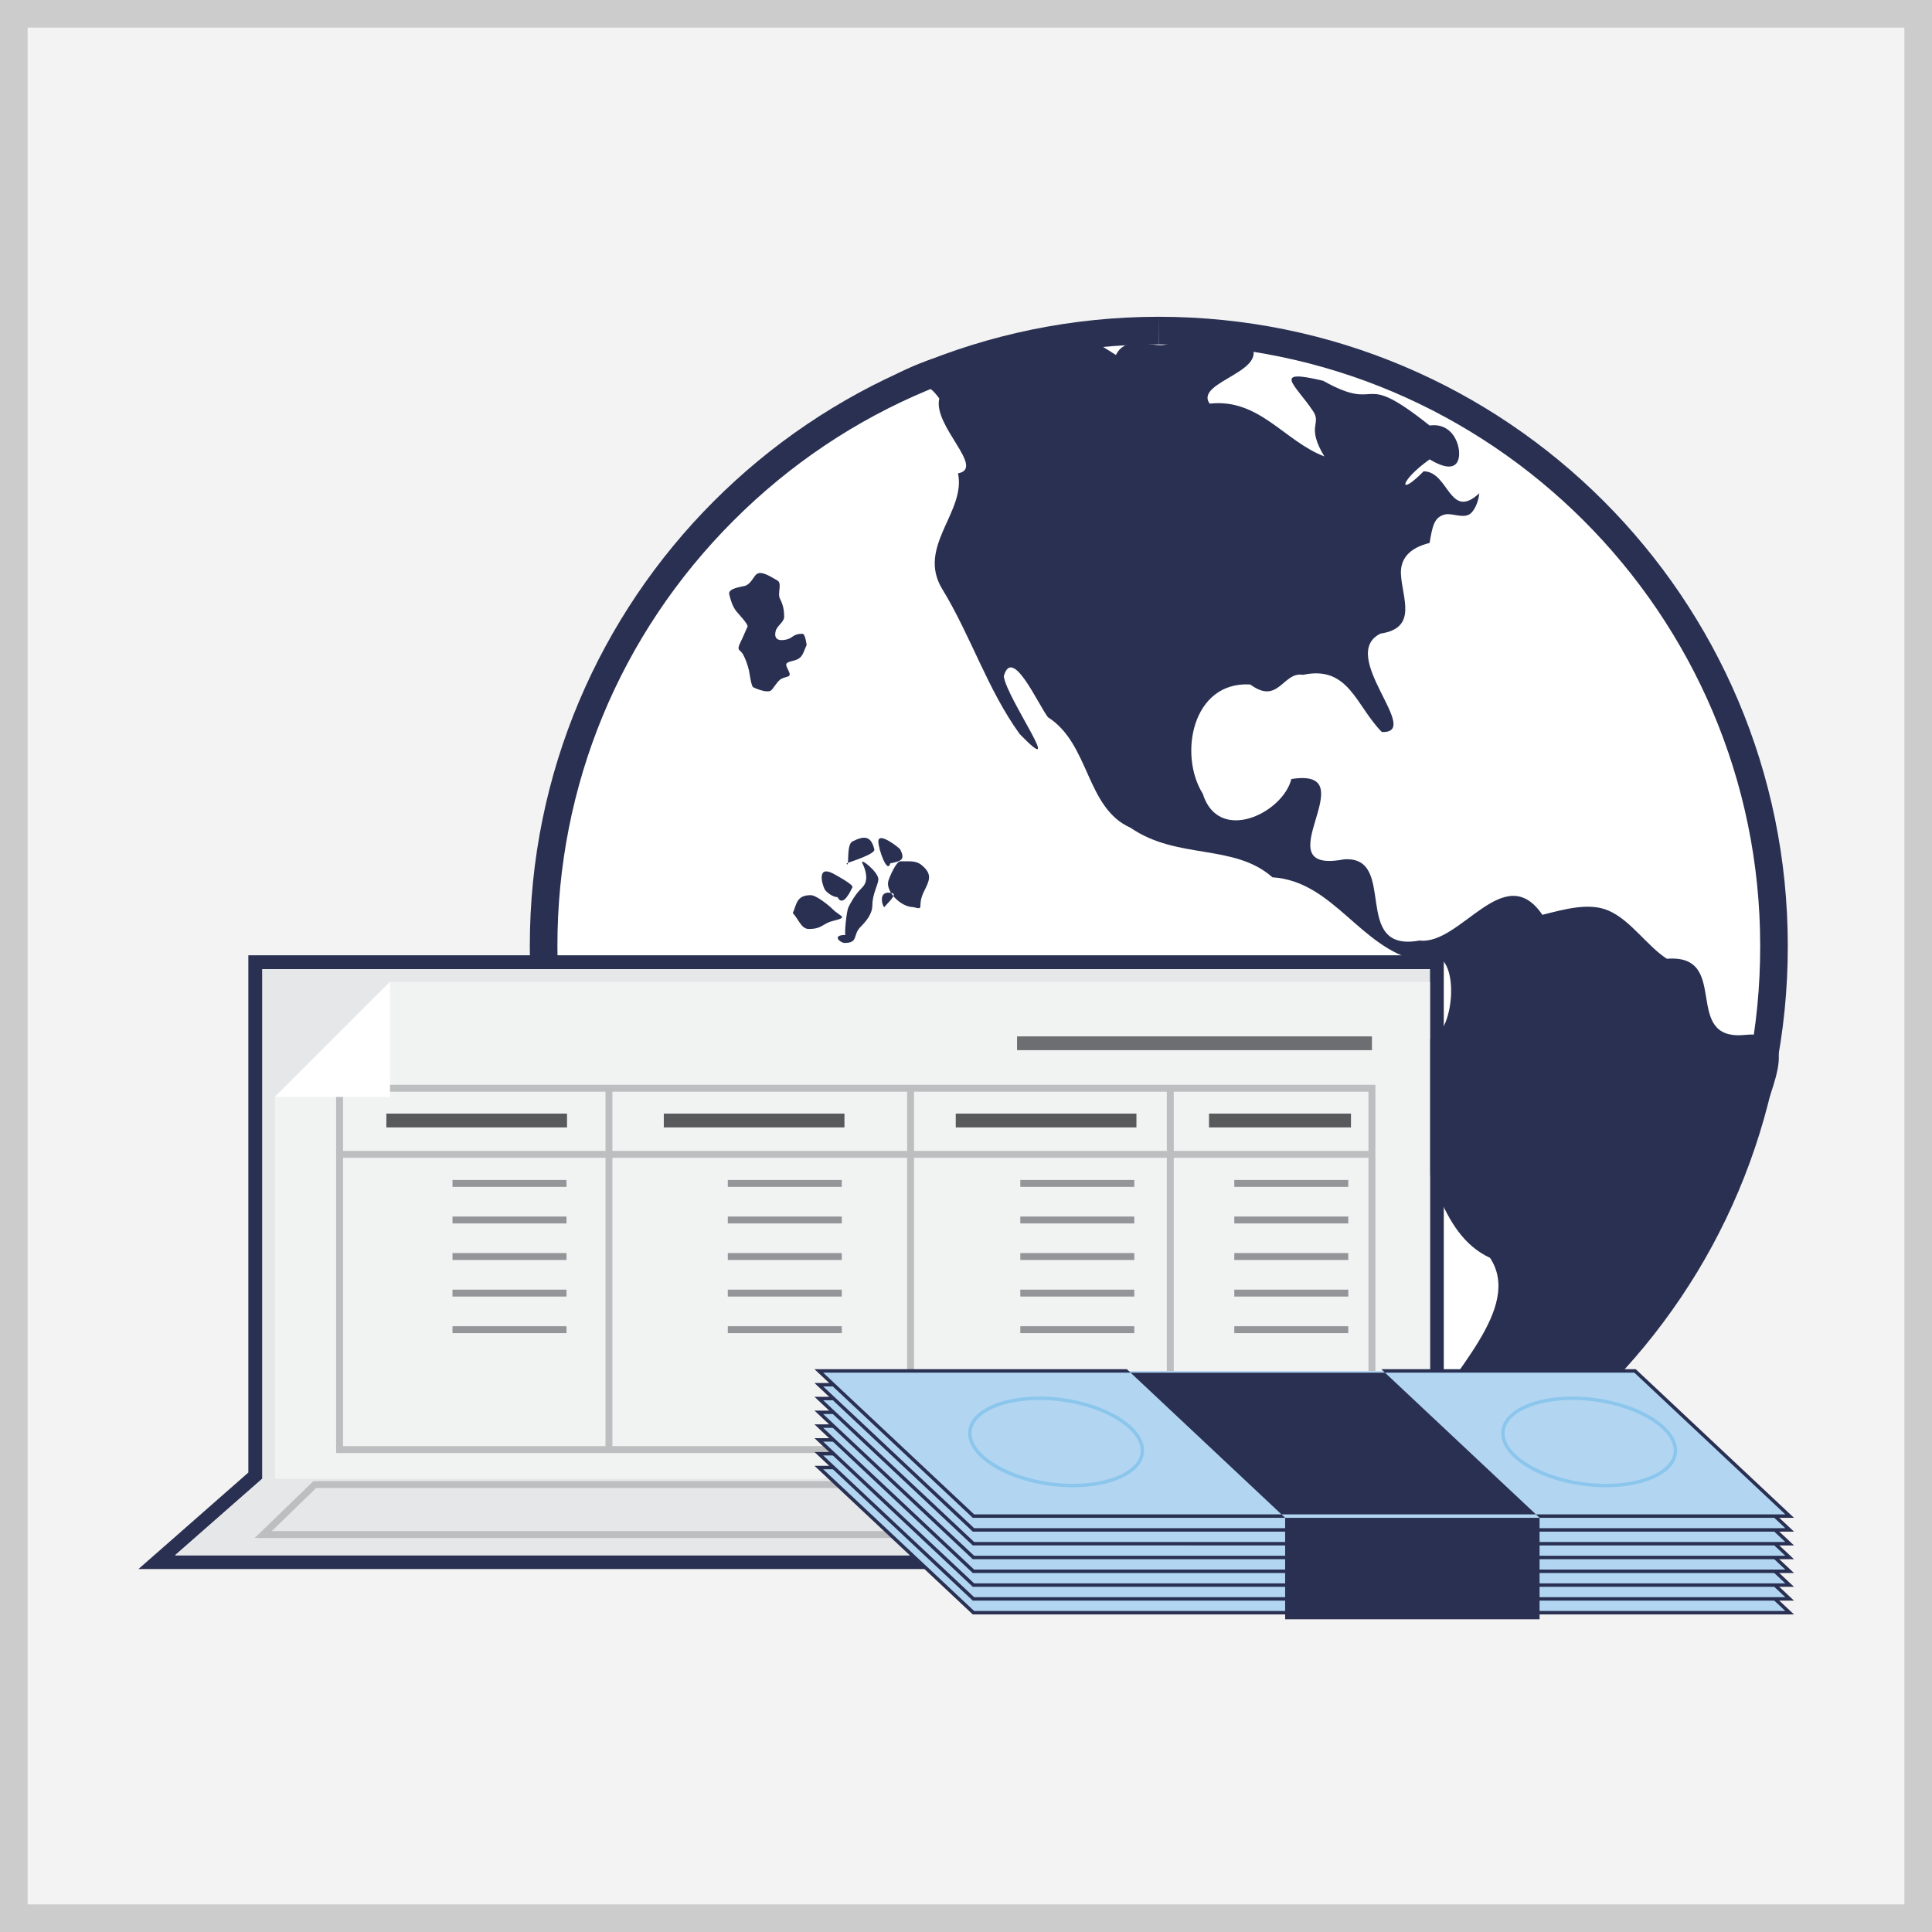 <svg version="1" xmlns="http://www.w3.org/2000/svg" width="140" height="140" viewBox="0 0 140 140"><rect x="0" y="0" width="140" height="140" fill="#808080" stroke="none"/><path fill="#F3F3F3" d="M1 1h138v138H1z"/><path fill="#CDCCCC" d="M138 2v136H2V2h136m2-2H0v140h140V0z"/><g><g><path fill="#fff" d="M83.97 113.174c-24.567 0-44.565-19.987-44.578-44.552-.01-11.966 4.62-23.164 13.036-31.59 8.414-8.425 19.607-13.07 31.515-13.078 24.594 0 44.592 19.986 44.608 44.553.01 11.966-4.62 23.163-13.035 31.59s-19.608 13.07-31.517 13.077h-.028z"/><path fill="#2A3052" d="M83.97 22.955v2c24.017 0 43.566 19.538 43.58 43.552v.06c.01 11.64-4.517 22.587-12.743 30.824-8.225 8.237-19.167 12.778-30.837 12.784-24.015 0-43.565-19.538-43.578-43.55v-.06c-.008-11.64 4.518-22.588 12.744-30.825 8.227-8.237 19.168-12.778 30.823-12.785l.01-2m0 0h-.027c-25.174.016-45.57 20.436-45.55 45.61v.058c.013 25.165 20.418 45.552 45.577 45.552H84c25.174-.016 45.57-20.436 45.55-45.61v-.058c-.015-25.165-20.42-45.552-45.58-45.552z"/></g><path fill="#2A3052" d="M62.35 28.888c3.465-3.014 8.17-3.82 12.547-4.398 2.412-1.293 4.78.5 5.967 1.234 1.056-2.19 4.617.93 4.27-2.244 1.967-.617 3.053 3.062 5.157 1.096 2.394 2.297-3.832 3.005-2.635 4.674 3.588-.402 5.41 2.72 8.31 3.823-1.34-2.232-.177-2.32-.816-3.28-1.288-1.93-3.063-3.108.73-2.2 4.352 2.428 2.443-.96 7.716 3.242 1.566-.223 2.18 1.238 2.136 2.125-.034.708-.48 1.324-2.136.327-2.232 1.59-2.304 2.77-.434.865 1.837.017 1.866 3.608 4.033 1.59-.055.61-.37 1.38-.786 1.565-.55.244-1.275-.19-1.816.004-.645.232-.785.733-1 2.033-1.5.368-2.126 1.175-2.076 2.252.077 1.726 1.25 3.91-1.48 4.316-3.153 1.556 3.114 7.247.095 7.132-1.888-1.912-2.39-4.85-5.712-4.144-1.457-.256-1.77 2.222-3.82.7-4.207-.25-5.212 5.093-3.444 7.915 1.145 3.676 5.81 1.403 6.42-1.064 5.632-.888-2.265 6.977 3.82 5.82 3.956-.27.428 6.81 5.47 5.882 2.976.363 6.13-5.928 8.9-1.862 1.572-.394 3.366-.913 4.77-.315 1.625.69 2.836 2.603 4.255 3.5 4.68-.37 1.03 5.93 5.59 5.522 4.78-.5 1.343 4.722 1.058 7.224-1.22 3.648-2.748 7.224-4.81 10.48-3.755 1.767-5.346 6.14-8.362 8.797-3.7 1.08-6.16 4.365-9.42 6.173-1.828 1.665-5.557 4.53-7.307 3.942 1.688-3.075 3.788-5.582 5.82-8.504 1.574-3.553 7.03-8.29 4.614-11.96-3.862-1.8-4.016-7.026-6.5-10.162 1.633-1.597-.246-4.558 2.697-6.024 1.44-1.223 1.552-7.22-1.405-5.34-4.243-.95-6.125-5.76-10.562-6.052-2.78-2.463-6.894-1.253-10.282-3.59-3.252-1.443-2.946-6.083-5.986-8.01-.74-.98-2.592-5.2-3.2-2.965.223 1.628 4.623 7.75 1.153 4.183-2.338-3.238-3.537-7.113-5.624-10.527-1.842-3.06 1.75-5.575 1.154-8.363 2.02-.37-1.833-3.43-1.355-5.422-1.474-2.07-1.742.206-3.55-.347-.137 1.534-1.35.886-2.16.36z"/><path fill="#2A3052" d="M47.44 73.56c.412.256.88.862 1.02 1.428.11.434.527.774.816.92.305.15.533.733.713.917.384.384 1.125-.614 1.225-.715.398-.4.59-.84.1-1.324-.31-.313-.654-.35-.917-.613-.407-.405.928-.59 1.02-.612.444-.11.647-.323 1.022-.51.473-.238.93-.198 1.324-.1.428.107.312.827.51 1.223.06.12.866.458 1.018.613.592.59.354-.727.305-.918-.082-.334-.343.01.51-.205.423-.105.762.38 1.022.51.283.143.345.983.407 1.224.11.446.71.637 1.018.713.337.085.71.408 1.122.51.445.113.858.495 1.326.613.55.138.89.138 1.427.407.468.236.588.275 1.122.408.52.13.71.605.92 1.02.24.486-.305 1.012-.41 1.223-.165.33.223 1.2.305 1.53.15.592.004.907-.1 1.327-.114.452.002 1.132.1 1.53.09.355.566.564.815.816.466.464.11.913-.306 1.12-.436.22-.75.305-1.324.305-.475 0-.942-.285-1.428-.406-.414-.103-.89-.103-1.426-.103-.54 0-.894.165-1.43-.102-.36-.18-.858-.292-1.324-.41-.51-.125-.727.116-1.02.41-.297.297-.295 1.097-.408 1.325-.213.425-.596.344-.714.816-.14.553.096.992.205 1.425.11.45-.062.84-.306 1.326-.29.583-.325.654-.815 1.022-.25.188-1.067.102-1.427.102-.337 0-.835-.47-1.122-.613-.374-.187-.52-.92-.917-1.12-.37-.185-.76-.532-1.123-.715-.487-.242-.727-.526-1.02-.917-.314-.42-.492-.637-.612-1.122-.11-.438-.407-1.018-.614-1.428-.268-.54-.384-.838-.508-1.324-.113-.46-.203-.738-.203-1.326 0-.514-.203-.828-.203-1.428 0-.544.176-.916.303-1.428.1-.403.392-.54.51-1.02.112-.446.1-.878.1-1.427 0-.04-.698-.998-.812-1.223-.193-.384-.1-.97-.1-1.427 0-.42.385-.878.506-1.122.142-.283-.127-.93-.203-1.122z"/><path fill="#2A3052" d="M58.454 46.743c-.258.498-.24.952-.917 1.122-.656.164-.665.203-.408.714.267.534-.068.39-.51.61-.25.124-.546.646-.714.816-.285.285-1.26-.17-1.327-.205-.143-.07-.286-1.14-.306-1.222-.13-.517-.245-.797-.408-1.122-.21-.42-.537-.254-.205-.917.183-.363.37-.84.51-1.123.085-.167-.73-1.008-.815-1.122-.3-.403-.407-.82-.51-1.223-.106-.427.792-.53 1.12-.613.402-.1.632-.63.818-.816.37-.368 1.145.215 1.53.408.398.198.005.925.204 1.325.227.453.306.798.306 1.326 0 .377-.517.643-.612 1.02-.192.77.456.702.818.61.462-.115.432-.406 1.12-.406.207 0 .29.74.306.816z"/><path fill="#2A3052" d="M64.08 65.732c-.117 0-.54-1.287.577-1.01.376.094-.335.708-.577 1.01zm-6.632.433c.28-.614.25-1.298 1.298-1.298.42 0 1.347.77 1.586 1.01.582.583 1.202.564 0 .865-.735.183-.745.576-1.73.576-.545 0-.77-.77-1.154-1.153zm3.822 1.586c-.096 0 .06-1.706.215-2.018.345-.688.656-1.088 1.01-1.44.51-.51.192-1.348 0-1.732-.243-.487 1.154.61 1.154 1.152 0 .37-.434 1.07-.434 1.875 0 .67-.494 1.214-.865 1.587-.57.573-.128 1.154-1.153 1.154-.3 0-.976-.577.073-.577zm4.902-2.018c.907.227.22-.005.792-1.153.378-.755.568-1.164 0-1.732-.496-.498-.836-.433-1.73-.433-.285 0-.79 1.144-.866 1.442-.19.766.923 1.875 1.804 1.875zm-1.66-3.172c-.2.817-.863-1.014-.863-1.587 0-.755 1.544.495 1.585.577.364.73.117.843-.722 1.01zm-3.82 2.45c.398.793.97-.5 1.08-.72.097-.19-1.306-.942-1.44-1.01-1.122-.56-.78.746-.577 1.154.106.213.6.577.937.577zm.65-2.45c.244.49-.06-1.34.43-1.587.9-.45 1.348-.384 1.586.577.086.34-1.734.897-2.016 1.01z"/></g><path fill="#E6E7E8" d="M18.996 70.223h84.627v36.937H18.996z"/><path fill="#2A3052" d="M103.623 70.223v36.937l6.312 5.542h-97.25l6.312-5.542V70.223h84.626m1-1H17.996v37.483l-5.97 5.244-1.996 1.75H112.588l-1.994-1.75-5.972-5.244V69.223z"/><path fill="#E6E7E8" d="M103.623 107.16H18.996l-6.31 5.54h97.25z"/><path fill="#BCBEC0" d="M104.164 111.45h-85.71l4.258-4.124h77.195l4.257 4.125zm-84.475-.5h83.24l-3.227-3.124h-76.79l-3.224 3.125z"/><path fill="#F1F2F2" d="M28.212 71.158l-8.28 8.28v27.72h83.69v-36z"/><path fill="#6D6E71" d="M99.415 76.1H73.7v-1h25.715v1z"/><path fill="#BCBEC0" d="M99.665 105.29H24.357V78.608h75.308v26.684zm-74.808-.5h74.308V79.108H24.857v25.684zM44.377 105.04h-.5V78.858h.5v26.184zM66.235 105.04h-.5V78.858h.5v26.184zM85.054 105.04h-.5V78.858h.5v26.184zM99.415 83.9H24.607v-.5h74.808v.5z"/><path fill="#fff" d="M28.26 71.158v8.328h-8.328z"/><path fill="#58595B" d="M41.088 81.695h-13.09v-1h13.09v1zM61.192 81.695h-13.09v-1h13.09v1zM82.35 81.695H69.258v-1H82.35v1zM97.896 81.695H87.61v-1h10.286v1z"/><path fill="#939598" d="M41.05 86.004h-8.26v-.5h8.26v.5zM41.05 88.654h-8.26v-.5h8.26v.5zM41.05 91.303h-8.26v-.5h8.26v.5zM41.05 93.953h-8.26v-.5h8.26v.5zM41.05 96.603h-8.26v-.5h8.26v.5zM61 86.004h-8.26v-.5H61v.5zM61 88.654h-8.26v-.5H61v.5zM61 91.303h-8.26v-.5H61v.5zM61 93.953h-8.26v-.5H61v.5zM61 96.603h-8.26v-.5H61v.5zM82.195 86.004h-8.26v-.5h8.26v.5zM82.195 88.654h-8.26v-.5h8.26v.5zM82.195 91.303h-8.26v-.5h8.26v.5zM82.195 93.953h-8.26v-.5h8.26v.5zM82.195 96.603h-8.26v-.5h8.26v.5zM97.7 86.004h-8.258v-.5h8.26v.5zM97.7 88.654h-8.258v-.5h8.26v.5zM97.7 91.303h-8.258v-.5h8.26v.5zM97.7 93.953h-8.258v-.5h8.26v.5zM97.7 96.603h-8.258v-.5h8.26v.5z"/><path fill="#B2D6F1" d="M70.49 116.86l-11.156-10.518h59.195l11.156 10.52z"/><path fill="#2A3052" d="M118.43 106.467l10.94 10.27H70.59l-10.94-10.27h58.78m.1-.25H59.02l11.47 10.77H130l-11.47-10.77z"/><path fill="#B2D6F1" d="M70.49 115.86l-11.156-10.518h59.195l11.156 10.52z"/><path fill="#2A3052" d="M118.43 105.467l10.94 10.27H70.59l-10.94-10.27h58.78m.1-.25H59.02l11.47 10.77H130l-11.47-10.77z"/><path fill="#B2D6F1" d="M70.49 114.86l-11.156-10.518h59.195l11.156 10.52z"/><path fill="#2A3052" d="M118.43 104.467l10.94 10.27H70.59l-10.94-10.27h58.78m.1-.25H59.02l11.47 10.77H130l-11.47-10.77z"/><path fill="#B2D6F1" d="M70.49 113.86l-11.156-10.518h59.195l11.156 10.52z"/><path fill="#2A3052" d="M118.43 103.467l10.94 10.27H70.59l-10.94-10.27h58.78m.1-.25H59.02l11.47 10.77H130l-11.47-10.77z"/><path fill="#B2D6F1" d="M70.49 112.86l-11.156-10.518h59.195l11.156 10.52z"/><path fill="#2A3052" d="M118.43 102.467l10.94 10.27H70.59l-10.94-10.27h58.78m.1-.25H59.02l11.47 10.77H130l-11.47-10.77z"/><path fill="#B2D6F1" d="M70.49 111.86l-11.156-10.518h59.195l11.156 10.52z"/><path fill="#2A3052" d="M118.43 101.467l10.94 10.27H70.59l-10.94-10.27h58.78m.1-.25H59.02l11.47 10.77H130l-11.47-10.77z"/><path fill="#B2D6F1" d="M70.49 110.86l-11.156-10.518h59.195l11.156 10.52z"/><path fill="#2A3052" d="M118.43 100.467l10.94 10.27H70.59l-10.94-10.27h58.78m.1-.25H59.02l11.47 10.77H130l-11.47-10.77z"/><path fill="#B2D6F1" d="M70.49 109.86L59.333 99.343h59.195l11.156 10.52z"/><path fill="#2A3052" d="M118.43 99.467l10.94 10.27H70.59l-10.94-10.27h58.78m.1-.25H59.02l11.47 10.77H130l-11.47-10.77zM111.563 109.986H93.126l-11.47-10.77h18.436zM93.126 109.986h18.437v7.354H93.126z"/><path fill="#8CC6EC" d="M75.31 101.197v.25c.526 0 1.067.036 1.61.107 3.312.437 5.935 2.148 5.725 3.738-.17 1.294-2.228 2.232-4.89 2.232-.528 0-1.07-.036-1.61-.107-3.314-.437-5.937-2.148-5.728-3.737.17-1.295 2.23-2.233 4.892-2.233v-.25m0 0c-2.772 0-4.945.975-5.14 2.45-.232 1.757 2.428 3.556 5.94 4.02.564.073 1.114.108 1.644.108 2.77 0 4.943-.975 5.14-2.45.23-1.757-2.43-3.556-5.942-4.02-.564-.073-1.114-.108-1.643-.108zM113.934 101.197v.25c.527 0 1.068.036 1.61.107 3.313.437 5.936 2.148 5.726 3.738-.17 1.294-2.228 2.232-4.89 2.232-.528 0-1.07-.036-1.61-.107-3.314-.437-5.938-2.148-5.728-3.737.17-1.295 2.23-2.233 4.892-2.233v-.25m0 0c-2.77 0-4.944.975-5.14 2.45-.23 1.757 2.43 3.556 5.942 4.02.563.073 1.113.108 1.643.108 2.77 0 4.942-.975 5.138-2.45.23-1.757-2.43-3.556-5.94-4.02-.565-.073-1.115-.108-1.644-.108z"/></svg>